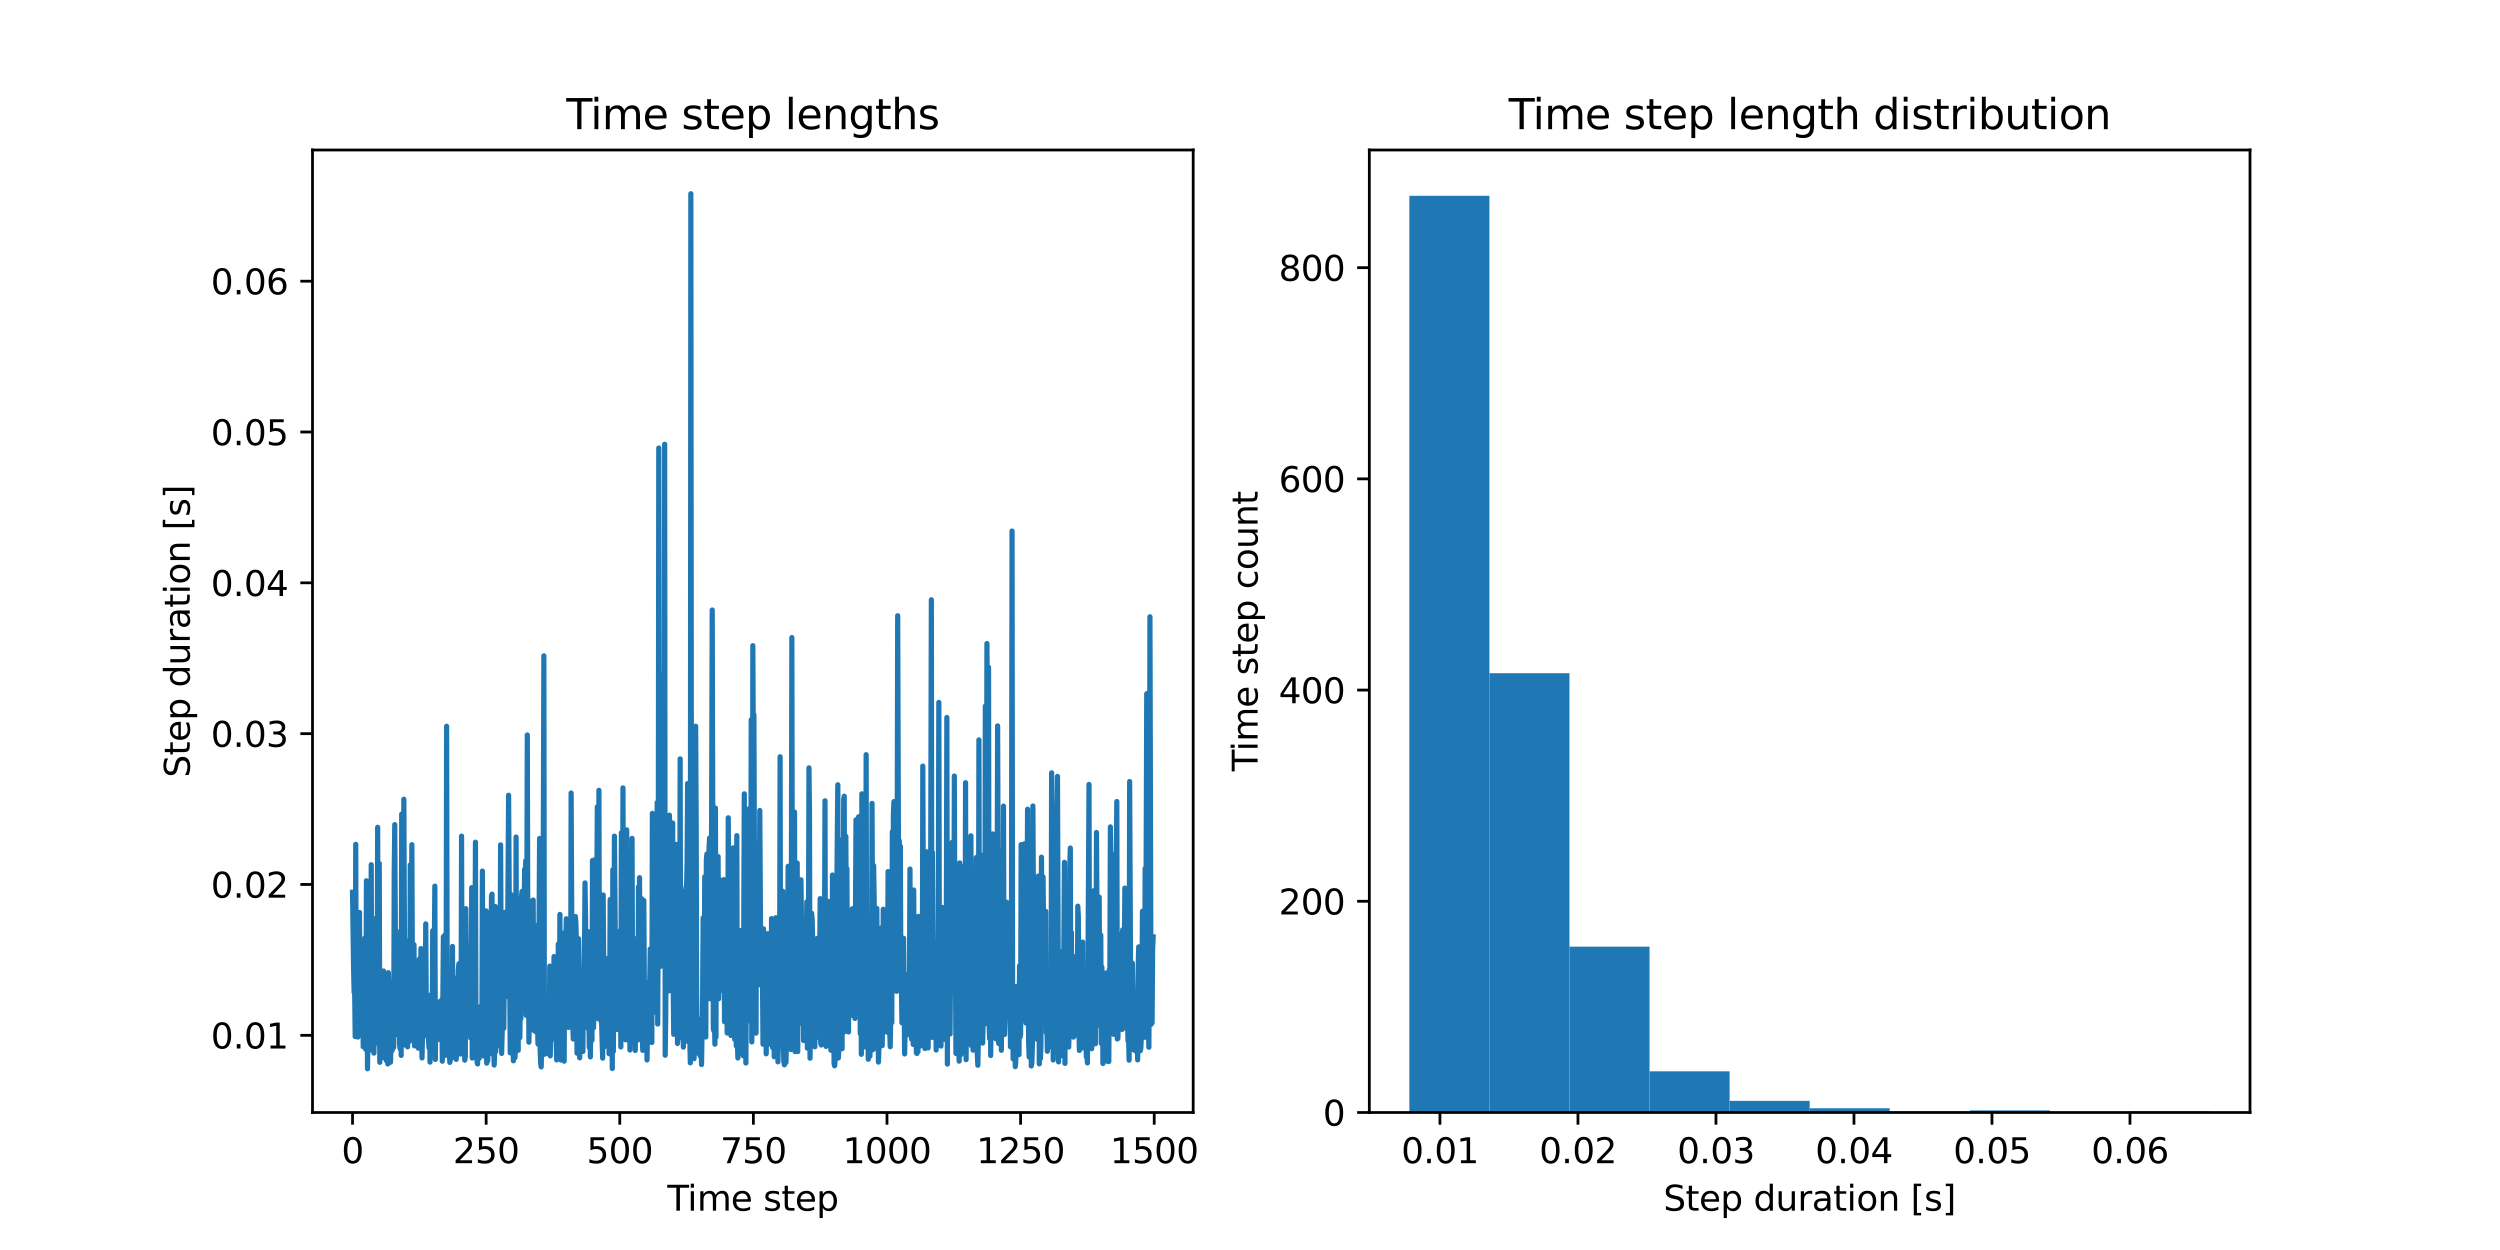<?xml version="1.0" encoding="utf-8" standalone="no"?>
<!DOCTYPE svg PUBLIC "-//W3C//DTD SVG 1.1//EN"
  "http://www.w3.org/Graphics/SVG/1.1/DTD/svg11.dtd">
<svg height="360pt" version="1.1" viewBox="0 0 720 360" width="720pt" xmlns="http://www.w3.org/2000/svg" xmlns:xlink="http://www.w3.org/1999/xlink">
 <defs>
  <style type="text/css">*{stroke-linecap:butt;stroke-linejoin:round;}</style>
 </defs>
 <g id="figure_1">
  <g id="patch_1">
   <path d="M 0 360 
L 720 360 
L 720 0 
L 0 0 
z
" style="fill:#ffffff;"/>
  </g>
  <g id="axes_1">
   <g id="patch_2">
    <path d="M 90 320.4 
L 343.636 320.4 
L 343.636 43.2 
L 90 43.2 
z
" style="fill:#ffffff;"/>
   </g>
   <g id="matplotlib.axis_1">
    <g id="xtick_1">
     <g id="line2d_1">
      <defs>
       <path d="M 0 0 
L 0 3.5 
" id="mb0af05c60e" style="stroke:#000000;stroke-width:0.8;"/>
      </defs>
      <g>
       <use style="stroke:#000000;stroke-width:0.8;" x="101.529" xlink:href="#mb0af05c60e" y="320.4"/>
      </g>
     </g>
     <g id="text_1">
      <!-- 0 -->
      <g transform="translate(98.348 334.998)scale(0.1 -0.1)">
       <defs>
        <path d="M 2034 4250 
Q 1547 4250 1301 3770 
Q 1056 3291 1056 2328 
Q 1056 1369 1301 889 
Q 1547 409 2034 409 
Q 2525 409 2770 889 
Q 3016 1369 3016 2328 
Q 3016 3291 2770 3770 
Q 2525 4250 2034 4250 
z
M 2034 4750 
Q 2819 4750 3233 4129 
Q 3647 3509 3647 2328 
Q 3647 1150 3233 529 
Q 2819 -91 2034 -91 
Q 1250 -91 836 529 
Q 422 1150 422 2328 
Q 422 3509 836 4129 
Q 1250 4750 2034 4750 
z
" id="DejaVuSans-30" transform="scale(0.016)"/>
       </defs>
       <use xlink:href="#DejaVuSans-30"/>
      </g>
     </g>
    </g>
    <g id="xtick_2">
     <g id="line2d_2">
      <g>
       <use style="stroke:#000000;stroke-width:0.8;" x="140.01" xlink:href="#mb0af05c60e" y="320.4"/>
      </g>
     </g>
     <g id="text_2">
      <!-- 250 -->
      <g transform="translate(130.466 334.998)scale(0.1 -0.1)">
       <defs>
        <path d="M 1228 531 
L 3431 531 
L 3431 0 
L 469 0 
L 469 531 
Q 828 903 1448 1529 
Q 2069 2156 2228 2338 
Q 2531 2678 2651 2914 
Q 2772 3150 2772 3378 
Q 2772 3750 2511 3984 
Q 2250 4219 1831 4219 
Q 1534 4219 1204 4116 
Q 875 4013 500 3803 
L 500 4441 
Q 881 4594 1212 4672 
Q 1544 4750 1819 4750 
Q 2544 4750 2975 4387 
Q 3406 4025 3406 3419 
Q 3406 3131 3298 2873 
Q 3191 2616 2906 2266 
Q 2828 2175 2409 1742 
Q 1991 1309 1228 531 
z
" id="DejaVuSans-32" transform="scale(0.016)"/>
        <path d="M 691 4666 
L 3169 4666 
L 3169 4134 
L 1269 4134 
L 1269 2991 
Q 1406 3038 1543 3061 
Q 1681 3084 1819 3084 
Q 2600 3084 3056 2656 
Q 3513 2228 3513 1497 
Q 3513 744 3044 326 
Q 2575 -91 1722 -91 
Q 1428 -91 1123 -41 
Q 819 9 494 109 
L 494 744 
Q 775 591 1075 516 
Q 1375 441 1709 441 
Q 2250 441 2565 725 
Q 2881 1009 2881 1497 
Q 2881 1984 2565 2268 
Q 2250 2553 1709 2553 
Q 1456 2553 1204 2497 
Q 953 2441 691 2322 
L 691 4666 
z
" id="DejaVuSans-35" transform="scale(0.016)"/>
       </defs>
       <use xlink:href="#DejaVuSans-32"/>
       <use x="63.623" xlink:href="#DejaVuSans-35"/>
       <use x="127.246" xlink:href="#DejaVuSans-30"/>
      </g>
     </g>
    </g>
    <g id="xtick_3">
     <g id="line2d_3">
      <g>
       <use style="stroke:#000000;stroke-width:0.8;" x="178.491" xlink:href="#mb0af05c60e" y="320.4"/>
      </g>
     </g>
     <g id="text_3">
      <!-- 500 -->
      <g transform="translate(168.947 334.998)scale(0.1 -0.1)">
       <use xlink:href="#DejaVuSans-35"/>
       <use x="63.623" xlink:href="#DejaVuSans-30"/>
       <use x="127.246" xlink:href="#DejaVuSans-30"/>
      </g>
     </g>
    </g>
    <g id="xtick_4">
     <g id="line2d_4">
      <g>
       <use style="stroke:#000000;stroke-width:0.8;" x="216.972" xlink:href="#mb0af05c60e" y="320.4"/>
      </g>
     </g>
     <g id="text_4">
      <!-- 750 -->
      <g transform="translate(207.428 334.998)scale(0.1 -0.1)">
       <defs>
        <path d="M 525 4666 
L 3525 4666 
L 3525 4397 
L 1831 0 
L 1172 0 
L 2766 4134 
L 525 4134 
L 525 4666 
z
" id="DejaVuSans-37" transform="scale(0.016)"/>
       </defs>
       <use xlink:href="#DejaVuSans-37"/>
       <use x="63.623" xlink:href="#DejaVuSans-35"/>
       <use x="127.246" xlink:href="#DejaVuSans-30"/>
      </g>
     </g>
    </g>
    <g id="xtick_5">
     <g id="line2d_5">
      <g>
       <use style="stroke:#000000;stroke-width:0.8;" x="255.453" xlink:href="#mb0af05c60e" y="320.4"/>
      </g>
     </g>
     <g id="text_5">
      <!-- 1000 -->
      <g transform="translate(242.728 334.998)scale(0.1 -0.1)">
       <defs>
        <path d="M 794 531 
L 1825 531 
L 1825 4091 
L 703 3866 
L 703 4441 
L 1819 4666 
L 2450 4666 
L 2450 531 
L 3481 531 
L 3481 0 
L 794 0 
L 794 531 
z
" id="DejaVuSans-31" transform="scale(0.016)"/>
       </defs>
       <use xlink:href="#DejaVuSans-31"/>
       <use x="63.623" xlink:href="#DejaVuSans-30"/>
       <use x="127.246" xlink:href="#DejaVuSans-30"/>
       <use x="190.869" xlink:href="#DejaVuSans-30"/>
      </g>
     </g>
    </g>
    <g id="xtick_6">
     <g id="line2d_6">
      <g>
       <use style="stroke:#000000;stroke-width:0.8;" x="293.934" xlink:href="#mb0af05c60e" y="320.4"/>
      </g>
     </g>
     <g id="text_6">
      <!-- 1250 -->
      <g transform="translate(281.209 334.998)scale(0.1 -0.1)">
       <use xlink:href="#DejaVuSans-31"/>
       <use x="63.623" xlink:href="#DejaVuSans-32"/>
       <use x="127.246" xlink:href="#DejaVuSans-35"/>
       <use x="190.869" xlink:href="#DejaVuSans-30"/>
      </g>
     </g>
    </g>
    <g id="xtick_7">
     <g id="line2d_7">
      <g>
       <use style="stroke:#000000;stroke-width:0.8;" x="332.415" xlink:href="#mb0af05c60e" y="320.4"/>
      </g>
     </g>
     <g id="text_7">
      <!-- 1500 -->
      <g transform="translate(319.69 334.998)scale(0.1 -0.1)">
       <use xlink:href="#DejaVuSans-31"/>
       <use x="63.623" xlink:href="#DejaVuSans-35"/>
       <use x="127.246" xlink:href="#DejaVuSans-30"/>
       <use x="190.869" xlink:href="#DejaVuSans-30"/>
      </g>
     </g>
    </g>
    <g id="text_8">
     <!-- Time step -->
     <g transform="translate(192.18 348.677)scale(0.1 -0.1)">
      <defs>
       <path d="M -19 4666 
L 3928 4666 
L 3928 4134 
L 2272 4134 
L 2272 0 
L 1638 0 
L 1638 4134 
L -19 4134 
L -19 4666 
z
" id="DejaVuSans-54" transform="scale(0.016)"/>
       <path d="M 603 3500 
L 1178 3500 
L 1178 0 
L 603 0 
L 603 3500 
z
M 603 4863 
L 1178 4863 
L 1178 4134 
L 603 4134 
L 603 4863 
z
" id="DejaVuSans-69" transform="scale(0.016)"/>
       <path d="M 3328 2828 
Q 3544 3216 3844 3400 
Q 4144 3584 4550 3584 
Q 5097 3584 5394 3201 
Q 5691 2819 5691 2113 
L 5691 0 
L 5113 0 
L 5113 2094 
Q 5113 2597 4934 2840 
Q 4756 3084 4391 3084 
Q 3944 3084 3684 2787 
Q 3425 2491 3425 1978 
L 3425 0 
L 2847 0 
L 2847 2094 
Q 2847 2600 2669 2842 
Q 2491 3084 2119 3084 
Q 1678 3084 1418 2786 
Q 1159 2488 1159 1978 
L 1159 0 
L 581 0 
L 581 3500 
L 1159 3500 
L 1159 2956 
Q 1356 3278 1631 3431 
Q 1906 3584 2284 3584 
Q 2666 3584 2933 3390 
Q 3200 3197 3328 2828 
z
" id="DejaVuSans-6d" transform="scale(0.016)"/>
       <path d="M 3597 1894 
L 3597 1613 
L 953 1613 
Q 991 1019 1311 708 
Q 1631 397 2203 397 
Q 2534 397 2845 478 
Q 3156 559 3463 722 
L 3463 178 
Q 3153 47 2828 -22 
Q 2503 -91 2169 -91 
Q 1331 -91 842 396 
Q 353 884 353 1716 
Q 353 2575 817 3079 
Q 1281 3584 2069 3584 
Q 2775 3584 3186 3129 
Q 3597 2675 3597 1894 
z
M 3022 2063 
Q 3016 2534 2758 2815 
Q 2500 3097 2075 3097 
Q 1594 3097 1305 2825 
Q 1016 2553 972 2059 
L 3022 2063 
z
" id="DejaVuSans-65" transform="scale(0.016)"/>
       <path id="DejaVuSans-20" transform="scale(0.016)"/>
       <path d="M 2834 3397 
L 2834 2853 
Q 2591 2978 2328 3040 
Q 2066 3103 1784 3103 
Q 1356 3103 1142 2972 
Q 928 2841 928 2578 
Q 928 2378 1081 2264 
Q 1234 2150 1697 2047 
L 1894 2003 
Q 2506 1872 2764 1633 
Q 3022 1394 3022 966 
Q 3022 478 2636 193 
Q 2250 -91 1575 -91 
Q 1294 -91 989 -36 
Q 684 19 347 128 
L 347 722 
Q 666 556 975 473 
Q 1284 391 1588 391 
Q 1994 391 2212 530 
Q 2431 669 2431 922 
Q 2431 1156 2273 1281 
Q 2116 1406 1581 1522 
L 1381 1569 
Q 847 1681 609 1914 
Q 372 2147 372 2553 
Q 372 3047 722 3315 
Q 1072 3584 1716 3584 
Q 2034 3584 2315 3537 
Q 2597 3491 2834 3397 
z
" id="DejaVuSans-73" transform="scale(0.016)"/>
       <path d="M 1172 4494 
L 1172 3500 
L 2356 3500 
L 2356 3053 
L 1172 3053 
L 1172 1153 
Q 1172 725 1289 603 
Q 1406 481 1766 481 
L 2356 481 
L 2356 0 
L 1766 0 
Q 1100 0 847 248 
Q 594 497 594 1153 
L 594 3053 
L 172 3053 
L 172 3500 
L 594 3500 
L 594 4494 
L 1172 4494 
z
" id="DejaVuSans-74" transform="scale(0.016)"/>
       <path d="M 1159 525 
L 1159 -1331 
L 581 -1331 
L 581 3500 
L 1159 3500 
L 1159 2969 
Q 1341 3281 1617 3432 
Q 1894 3584 2278 3584 
Q 2916 3584 3314 3078 
Q 3713 2572 3713 1747 
Q 3713 922 3314 415 
Q 2916 -91 2278 -91 
Q 1894 -91 1617 61 
Q 1341 213 1159 525 
z
M 3116 1747 
Q 3116 2381 2855 2742 
Q 2594 3103 2138 3103 
Q 1681 3103 1420 2742 
Q 1159 2381 1159 1747 
Q 1159 1113 1420 752 
Q 1681 391 2138 391 
Q 2594 391 2855 752 
Q 3116 1113 3116 1747 
z
" id="DejaVuSans-70" transform="scale(0.016)"/>
      </defs>
      <use xlink:href="#DejaVuSans-54"/>
      <use x="57.959" xlink:href="#DejaVuSans-69"/>
      <use x="85.742" xlink:href="#DejaVuSans-6d"/>
      <use x="183.154" xlink:href="#DejaVuSans-65"/>
      <use x="244.678" xlink:href="#DejaVuSans-20"/>
      <use x="276.465" xlink:href="#DejaVuSans-73"/>
      <use x="328.564" xlink:href="#DejaVuSans-74"/>
      <use x="367.773" xlink:href="#DejaVuSans-65"/>
      <use x="429.297" xlink:href="#DejaVuSans-70"/>
     </g>
    </g>
   </g>
   <g id="matplotlib.axis_2">
    <g id="ytick_1">
     <g id="line2d_8">
      <defs>
       <path d="M 0 0 
L -3.5 0 
" id="mafe00debee" style="stroke:#000000;stroke-width:0.8;"/>
      </defs>
      <g>
       <use style="stroke:#000000;stroke-width:0.8;" x="90" xlink:href="#mafe00debee" y="298.17"/>
      </g>
     </g>
     <g id="text_9">
      <!-- 0.01 -->
      <g transform="translate(60.734 301.969)scale(0.1 -0.1)">
       <defs>
        <path d="M 684 794 
L 1344 794 
L 1344 0 
L 684 0 
L 684 794 
z
" id="DejaVuSans-2e" transform="scale(0.016)"/>
       </defs>
       <use xlink:href="#DejaVuSans-30"/>
       <use x="63.623" xlink:href="#DejaVuSans-2e"/>
       <use x="95.41" xlink:href="#DejaVuSans-30"/>
       <use x="159.033" xlink:href="#DejaVuSans-31"/>
      </g>
     </g>
    </g>
    <g id="ytick_2">
     <g id="line2d_9">
      <g>
       <use style="stroke:#000000;stroke-width:0.8;" x="90" xlink:href="#mafe00debee" y="254.732"/>
      </g>
     </g>
     <g id="text_10">
      <!-- 0.02 -->
      <g transform="translate(60.734 258.531)scale(0.1 -0.1)">
       <use xlink:href="#DejaVuSans-30"/>
       <use x="63.623" xlink:href="#DejaVuSans-2e"/>
       <use x="95.41" xlink:href="#DejaVuSans-30"/>
       <use x="159.033" xlink:href="#DejaVuSans-32"/>
      </g>
     </g>
    </g>
    <g id="ytick_3">
     <g id="line2d_10">
      <g>
       <use style="stroke:#000000;stroke-width:0.8;" x="90" xlink:href="#mafe00debee" y="211.294"/>
      </g>
     </g>
     <g id="text_11">
      <!-- 0.03 -->
      <g transform="translate(60.734 215.093)scale(0.1 -0.1)">
       <defs>
        <path d="M 2597 2516 
Q 3050 2419 3304 2112 
Q 3559 1806 3559 1356 
Q 3559 666 3084 287 
Q 2609 -91 1734 -91 
Q 1441 -91 1130 -33 
Q 819 25 488 141 
L 488 750 
Q 750 597 1062 519 
Q 1375 441 1716 441 
Q 2309 441 2620 675 
Q 2931 909 2931 1356 
Q 2931 1769 2642 2001 
Q 2353 2234 1838 2234 
L 1294 2234 
L 1294 2753 
L 1863 2753 
Q 2328 2753 2575 2939 
Q 2822 3125 2822 3475 
Q 2822 3834 2567 4026 
Q 2313 4219 1838 4219 
Q 1578 4219 1281 4162 
Q 984 4106 628 3988 
L 628 4550 
Q 988 4650 1302 4700 
Q 1616 4750 1894 4750 
Q 2613 4750 3031 4423 
Q 3450 4097 3450 3541 
Q 3450 3153 3228 2886 
Q 3006 2619 2597 2516 
z
" id="DejaVuSans-33" transform="scale(0.016)"/>
       </defs>
       <use xlink:href="#DejaVuSans-30"/>
       <use x="63.623" xlink:href="#DejaVuSans-2e"/>
       <use x="95.41" xlink:href="#DejaVuSans-30"/>
       <use x="159.033" xlink:href="#DejaVuSans-33"/>
      </g>
     </g>
    </g>
    <g id="ytick_4">
     <g id="line2d_11">
      <g>
       <use style="stroke:#000000;stroke-width:0.8;" x="90" xlink:href="#mafe00debee" y="167.856"/>
      </g>
     </g>
     <g id="text_12">
      <!-- 0.04 -->
      <g transform="translate(60.734 171.655)scale(0.1 -0.1)">
       <defs>
        <path d="M 2419 4116 
L 825 1625 
L 2419 1625 
L 2419 4116 
z
M 2253 4666 
L 3047 4666 
L 3047 1625 
L 3713 1625 
L 3713 1100 
L 3047 1100 
L 3047 0 
L 2419 0 
L 2419 1100 
L 313 1100 
L 313 1709 
L 2253 4666 
z
" id="DejaVuSans-34" transform="scale(0.016)"/>
       </defs>
       <use xlink:href="#DejaVuSans-30"/>
       <use x="63.623" xlink:href="#DejaVuSans-2e"/>
       <use x="95.41" xlink:href="#DejaVuSans-30"/>
       <use x="159.033" xlink:href="#DejaVuSans-34"/>
      </g>
     </g>
    </g>
    <g id="ytick_5">
     <g id="line2d_12">
      <g>
       <use style="stroke:#000000;stroke-width:0.8;" x="90" xlink:href="#mafe00debee" y="124.418"/>
      </g>
     </g>
     <g id="text_13">
      <!-- 0.05 -->
      <g transform="translate(60.734 128.217)scale(0.1 -0.1)">
       <use xlink:href="#DejaVuSans-30"/>
       <use x="63.623" xlink:href="#DejaVuSans-2e"/>
       <use x="95.41" xlink:href="#DejaVuSans-30"/>
       <use x="159.033" xlink:href="#DejaVuSans-35"/>
      </g>
     </g>
    </g>
    <g id="ytick_6">
     <g id="line2d_13">
      <g>
       <use style="stroke:#000000;stroke-width:0.8;" x="90" xlink:href="#mafe00debee" y="80.98"/>
      </g>
     </g>
     <g id="text_14">
      <!-- 0.06 -->
      <g transform="translate(60.734 84.779)scale(0.1 -0.1)">
       <defs>
        <path d="M 2113 2584 
Q 1688 2584 1439 2293 
Q 1191 2003 1191 1497 
Q 1191 994 1439 701 
Q 1688 409 2113 409 
Q 2538 409 2786 701 
Q 3034 994 3034 1497 
Q 3034 2003 2786 2293 
Q 2538 2584 2113 2584 
z
M 3366 4563 
L 3366 3988 
Q 3128 4100 2886 4159 
Q 2644 4219 2406 4219 
Q 1781 4219 1451 3797 
Q 1122 3375 1075 2522 
Q 1259 2794 1537 2939 
Q 1816 3084 2150 3084 
Q 2853 3084 3261 2657 
Q 3669 2231 3669 1497 
Q 3669 778 3244 343 
Q 2819 -91 2113 -91 
Q 1303 -91 875 529 
Q 447 1150 447 2328 
Q 447 3434 972 4092 
Q 1497 4750 2381 4750 
Q 2619 4750 2861 4703 
Q 3103 4656 3366 4563 
z
" id="DejaVuSans-36" transform="scale(0.016)"/>
       </defs>
       <use xlink:href="#DejaVuSans-30"/>
       <use x="63.623" xlink:href="#DejaVuSans-2e"/>
       <use x="95.41" xlink:href="#DejaVuSans-30"/>
       <use x="159.033" xlink:href="#DejaVuSans-36"/>
      </g>
     </g>
    </g>
    <g id="text_15">
     <!-- Step duration [s] -->
     <g transform="translate(54.655 223.909)rotate(-90)scale(0.1 -0.1)">
      <defs>
       <path d="M 3425 4513 
L 3425 3897 
Q 3066 4069 2747 4153 
Q 2428 4238 2131 4238 
Q 1616 4238 1336 4038 
Q 1056 3838 1056 3469 
Q 1056 3159 1242 3001 
Q 1428 2844 1947 2747 
L 2328 2669 
Q 3034 2534 3370 2195 
Q 3706 1856 3706 1288 
Q 3706 609 3251 259 
Q 2797 -91 1919 -91 
Q 1588 -91 1214 -16 
Q 841 59 441 206 
L 441 856 
Q 825 641 1194 531 
Q 1563 422 1919 422 
Q 2459 422 2753 634 
Q 3047 847 3047 1241 
Q 3047 1584 2836 1778 
Q 2625 1972 2144 2069 
L 1759 2144 
Q 1053 2284 737 2584 
Q 422 2884 422 3419 
Q 422 4038 858 4394 
Q 1294 4750 2059 4750 
Q 2388 4750 2728 4690 
Q 3069 4631 3425 4513 
z
" id="DejaVuSans-53" transform="scale(0.016)"/>
       <path d="M 2906 2969 
L 2906 4863 
L 3481 4863 
L 3481 0 
L 2906 0 
L 2906 525 
Q 2725 213 2448 61 
Q 2172 -91 1784 -91 
Q 1150 -91 751 415 
Q 353 922 353 1747 
Q 353 2572 751 3078 
Q 1150 3584 1784 3584 
Q 2172 3584 2448 3432 
Q 2725 3281 2906 2969 
z
M 947 1747 
Q 947 1113 1208 752 
Q 1469 391 1925 391 
Q 2381 391 2643 752 
Q 2906 1113 2906 1747 
Q 2906 2381 2643 2742 
Q 2381 3103 1925 3103 
Q 1469 3103 1208 2742 
Q 947 2381 947 1747 
z
" id="DejaVuSans-64" transform="scale(0.016)"/>
       <path d="M 544 1381 
L 544 3500 
L 1119 3500 
L 1119 1403 
Q 1119 906 1312 657 
Q 1506 409 1894 409 
Q 2359 409 2629 706 
Q 2900 1003 2900 1516 
L 2900 3500 
L 3475 3500 
L 3475 0 
L 2900 0 
L 2900 538 
Q 2691 219 2414 64 
Q 2138 -91 1772 -91 
Q 1169 -91 856 284 
Q 544 659 544 1381 
z
M 1991 3584 
L 1991 3584 
z
" id="DejaVuSans-75" transform="scale(0.016)"/>
       <path d="M 2631 2963 
Q 2534 3019 2420 3045 
Q 2306 3072 2169 3072 
Q 1681 3072 1420 2755 
Q 1159 2438 1159 1844 
L 1159 0 
L 581 0 
L 581 3500 
L 1159 3500 
L 1159 2956 
Q 1341 3275 1631 3429 
Q 1922 3584 2338 3584 
Q 2397 3584 2469 3576 
Q 2541 3569 2628 3553 
L 2631 2963 
z
" id="DejaVuSans-72" transform="scale(0.016)"/>
       <path d="M 2194 1759 
Q 1497 1759 1228 1600 
Q 959 1441 959 1056 
Q 959 750 1161 570 
Q 1363 391 1709 391 
Q 2188 391 2477 730 
Q 2766 1069 2766 1631 
L 2766 1759 
L 2194 1759 
z
M 3341 1997 
L 3341 0 
L 2766 0 
L 2766 531 
Q 2569 213 2275 61 
Q 1981 -91 1556 -91 
Q 1019 -91 701 211 
Q 384 513 384 1019 
Q 384 1609 779 1909 
Q 1175 2209 1959 2209 
L 2766 2209 
L 2766 2266 
Q 2766 2663 2505 2880 
Q 2244 3097 1772 3097 
Q 1472 3097 1187 3025 
Q 903 2953 641 2809 
L 641 3341 
Q 956 3463 1253 3523 
Q 1550 3584 1831 3584 
Q 2591 3584 2966 3190 
Q 3341 2797 3341 1997 
z
" id="DejaVuSans-61" transform="scale(0.016)"/>
       <path d="M 1959 3097 
Q 1497 3097 1228 2736 
Q 959 2375 959 1747 
Q 959 1119 1226 758 
Q 1494 397 1959 397 
Q 2419 397 2687 759 
Q 2956 1122 2956 1747 
Q 2956 2369 2687 2733 
Q 2419 3097 1959 3097 
z
M 1959 3584 
Q 2709 3584 3137 3096 
Q 3566 2609 3566 1747 
Q 3566 888 3137 398 
Q 2709 -91 1959 -91 
Q 1206 -91 779 398 
Q 353 888 353 1747 
Q 353 2609 779 3096 
Q 1206 3584 1959 3584 
z
" id="DejaVuSans-6f" transform="scale(0.016)"/>
       <path d="M 3513 2113 
L 3513 0 
L 2938 0 
L 2938 2094 
Q 2938 2591 2744 2837 
Q 2550 3084 2163 3084 
Q 1697 3084 1428 2787 
Q 1159 2491 1159 1978 
L 1159 0 
L 581 0 
L 581 3500 
L 1159 3500 
L 1159 2956 
Q 1366 3272 1645 3428 
Q 1925 3584 2291 3584 
Q 2894 3584 3203 3211 
Q 3513 2838 3513 2113 
z
" id="DejaVuSans-6e" transform="scale(0.016)"/>
       <path d="M 550 4863 
L 1875 4863 
L 1875 4416 
L 1125 4416 
L 1125 -397 
L 1875 -397 
L 1875 -844 
L 550 -844 
L 550 4863 
z
" id="DejaVuSans-5b" transform="scale(0.016)"/>
       <path d="M 1947 4863 
L 1947 -844 
L 622 -844 
L 622 -397 
L 1369 -397 
L 1369 4416 
L 622 4416 
L 622 4863 
L 1947 4863 
z
" id="DejaVuSans-5d" transform="scale(0.016)"/>
      </defs>
      <use xlink:href="#DejaVuSans-53"/>
      <use x="63.477" xlink:href="#DejaVuSans-74"/>
      <use x="102.686" xlink:href="#DejaVuSans-65"/>
      <use x="164.209" xlink:href="#DejaVuSans-70"/>
      <use x="227.686" xlink:href="#DejaVuSans-20"/>
      <use x="259.473" xlink:href="#DejaVuSans-64"/>
      <use x="322.949" xlink:href="#DejaVuSans-75"/>
      <use x="386.328" xlink:href="#DejaVuSans-72"/>
      <use x="427.441" xlink:href="#DejaVuSans-61"/>
      <use x="488.721" xlink:href="#DejaVuSans-74"/>
      <use x="527.93" xlink:href="#DejaVuSans-69"/>
      <use x="555.713" xlink:href="#DejaVuSans-6f"/>
      <use x="616.895" xlink:href="#DejaVuSans-6e"/>
      <use x="680.273" xlink:href="#DejaVuSans-20"/>
      <use x="712.061" xlink:href="#DejaVuSans-5b"/>
      <use x="751.074" xlink:href="#DejaVuSans-73"/>
      <use x="803.174" xlink:href="#DejaVuSans-5d"/>
     </g>
    </g>
   </g>
   <g id="line2d_14">
    <path clip-path="url(#p564a430c13)" d="M 101.529 256.978 
L 101.837 279.231 
L 101.991 285.839 
L 102.145 285.748 
L 102.299 298.537 
L 102.452 243.167 
L 102.606 296.535 
L 102.76 294.805 
L 102.914 277.85 
L 103.068 298.672 
L 103.222 296.793 
L 103.376 296.903 
L 103.53 262.787 
L 103.684 297.774 
L 103.838 296.231 
L 104.146 282.483 
L 104.3 297.348 
L 104.453 277.606 
L 104.607 301.474 
L 104.761 280.877 
L 104.915 296.249 
L 105.069 270.145 
L 105.223 296.236 
L 105.377 302.267 
L 105.531 253.658 
L 105.839 307.8 
L 106.301 271.606 
L 106.455 286.321 
L 106.608 276.843 
L 106.762 302.372 
L 106.916 249.038 
L 107.07 301.375 
L 107.224 270.542 
L 107.378 294.73 
L 107.532 295.989 
L 107.686 303.295 
L 108.302 264.443 
L 108.456 291.289 
L 108.609 296.309 
L 108.763 238.256 
L 108.917 298.791 
L 109.071 300.592 
L 109.225 248.678 
L 109.379 305.947 
L 109.533 282.041 
L 109.687 292.107 
L 109.841 285.187 
L 110.149 304.597 
L 110.303 302.592 
L 110.457 279.647 
L 110.61 281.172 
L 110.764 293.799 
L 110.918 281.81 
L 111.072 300.835 
L 111.226 305.424 
L 111.38 293.241 
L 111.688 306.419 
L 111.842 280.133 
L 111.996 284.336 
L 112.15 294.03 
L 112.304 292.849 
L 112.458 305.918 
L 112.611 300.147 
L 112.765 284.106 
L 112.919 302.571 
L 113.227 290.261 
L 113.381 301.657 
L 113.535 251.34 
L 113.689 237.493 
L 113.997 292.605 
L 114.151 296.936 
L 114.305 297.912 
L 114.459 294.988 
L 114.612 288.502 
L 114.766 294.8 
L 114.92 282.498 
L 115.074 300.715 
L 115.228 302.059 
L 115.382 268.054 
L 115.536 303.955 
L 115.69 234.451 
L 115.998 297.475 
L 116.152 289.511 
L 116.306 230.185 
L 116.614 300.951 
L 116.767 270.816 
L 116.921 274.972 
L 117.075 292.146 
L 117.229 280.523 
L 117.383 301.495 
L 117.691 278.641 
L 117.845 283.185 
L 117.999 299.859 
L 118.153 249.098 
L 118.307 282.244 
L 118.615 243.269 
L 118.768 280.11 
L 118.922 284.554 
L 119.076 294.098 
L 119.23 272.066 
L 119.384 301.206 
L 119.692 291.523 
L 119.846 276.945 
L 120 291.614 
L 120.154 290.906 
L 120.462 301.873 
L 120.616 300.646 
L 120.769 276.217 
L 120.923 296.407 
L 121.077 293.283 
L 121.231 273.188 
L 121.539 304.684 
L 121.847 290.587 
L 122.155 298.179 
L 122.463 287.313 
L 122.617 266.068 
L 122.77 291.476 
L 122.924 294.997 
L 123.078 287.185 
L 123.232 298.734 
L 123.386 298.878 
L 123.54 301.781 
L 123.694 286.652 
L 123.848 305.886 
L 124.002 295.657 
L 124.156 301.995 
L 124.464 301.135 
L 124.618 268.047 
L 124.925 292.106 
L 125.233 255.203 
L 125.387 305.115 
L 125.541 289.029 
L 125.695 294.799 
L 125.849 290.015 
L 126.003 291.175 
L 126.157 295.324 
L 126.311 288.565 
L 126.465 294.366 
L 126.619 295.843 
L 126.773 299.462 
L 126.926 298.884 
L 127.234 287.874 
L 127.388 305.624 
L 127.696 269.747 
L 127.85 303.991 
L 128.004 303.237 
L 128.158 269.243 
L 128.312 303.944 
L 128.466 303.182 
L 128.62 209.166 
L 128.774 281.535 
L 128.927 299.989 
L 129.081 297.994 
L 129.235 291.114 
L 129.389 302.911 
L 129.543 305.966 
L 129.697 304.921 
L 129.851 304.996 
L 130.005 301.121 
L 130.159 300.592 
L 130.313 272.572 
L 130.467 303.282 
L 130.621 296.394 
L 130.775 281.641 
L 131.082 304.649 
L 131.236 303.416 
L 131.39 305.107 
L 131.544 302.644 
L 132.006 279.205 
L 132.16 277.553 
L 132.468 303.286 
L 132.622 303.563 
L 132.776 297.493 
L 132.929 240.792 
L 133.083 297.788 
L 133.237 297.995 
L 133.391 301.251 
L 133.545 293.056 
L 133.853 305.328 
L 134.007 304.212 
L 134.161 261.693 
L 134.315 278.841 
L 134.469 276.805 
L 134.623 287.49 
L 134.777 272.383 
L 135.084 294.041 
L 135.238 292.708 
L 135.392 289.891 
L 135.546 298.953 
L 135.7 292.339 
L 135.854 255.64 
L 136.008 304.715 
L 136.316 302.438 
L 136.47 285.551 
L 136.624 292.851 
L 136.778 278.068 
L 136.932 242.547 
L 137.085 302.041 
L 137.239 300.387 
L 137.393 305.777 
L 137.547 306.418 
L 137.701 300.592 
L 138.009 304.782 
L 138.163 297.98 
L 138.317 303.387 
L 138.471 289.77 
L 138.625 297.111 
L 138.779 298.68 
L 138.933 250.871 
L 139.086 294.772 
L 139.24 283.496 
L 139.394 304.164 
L 139.548 294.879 
L 139.702 302.624 
L 139.856 291.519 
L 140.01 262.344 
L 140.164 306.184 
L 140.318 302.835 
L 140.472 305.519 
L 140.626 299.341 
L 140.78 301.076 
L 140.934 295.94 
L 141.087 265.563 
L 141.241 303.399 
L 141.549 258.027 
L 141.703 257.506 
L 141.857 294.353 
L 142.011 301.516 
L 142.165 300.223 
L 142.319 306.737 
L 142.473 303.186 
L 142.627 261.075 
L 142.781 302.81 
L 142.935 295.058 
L 143.088 301.397 
L 143.242 299.886 
L 143.396 294.559 
L 143.55 268.966 
L 143.858 289.635 
L 144.012 288.954 
L 144.166 243.325 
L 144.474 303.391 
L 144.936 285.189 
L 145.089 296.162 
L 145.397 262.755 
L 145.705 286.133 
L 145.859 286.99 
L 146.167 274.784 
L 146.475 229.029 
L 146.937 303.217 
L 147.091 257.549 
L 147.398 296.773 
L 147.552 291.814 
L 147.86 305.516 
L 148.014 295.342 
L 148.168 296.267 
L 148.322 304.607 
L 148.476 300.732 
L 148.63 241.066 
L 148.784 300.586 
L 149.092 284.315 
L 149.245 302.5 
L 149.399 270.379 
L 149.553 279.042 
L 149.707 298.872 
L 149.861 288.258 
L 150.015 293.34 
L 150.169 258.56 
L 150.323 256.762 
L 150.477 290.91 
L 150.631 286.433 
L 151.093 250.321 
L 151.246 271.37 
L 151.4 247.9 
L 151.554 292.421 
L 151.708 269.293 
L 151.862 211.678 
L 152.016 272.572 
L 152.17 259.229 
L 152.324 300.152 
L 152.478 291.916 
L 152.632 294.393 
L 152.786 282.994 
L 152.94 285.83 
L 153.094 292.379 
L 153.247 288.636 
L 153.555 259.211 
L 153.709 295.951 
L 153.863 296.872 
L 154.017 288.613 
L 154.171 297.053 
L 154.325 296.04 
L 154.479 287.905 
L 154.633 266.522 
L 154.787 294.679 
L 154.941 300.678 
L 155.095 292.452 
L 155.402 241.471 
L 155.556 302.106 
L 155.71 306.324 
L 155.864 307.271 
L 156.018 300.416 
L 156.172 300.534 
L 156.326 291.649 
L 156.634 188.886 
L 156.788 303.632 
L 156.942 303.534 
L 157.096 301.854 
L 157.25 292.634 
L 157.403 300.83 
L 157.557 290.059 
L 157.711 289.043 
L 157.865 289.08 
L 158.019 303.507 
L 158.173 302.687 
L 158.327 278.252 
L 158.481 304.092 
L 158.635 284.457 
L 158.789 282.902 
L 158.943 294.03 
L 159.251 285.032 
L 159.404 286.562 
L 159.558 275.491 
L 159.712 288.932 
L 159.866 292.392 
L 160.02 299.61 
L 160.174 300.09 
L 160.328 305.26 
L 160.482 303.902 
L 160.636 296.017 
L 160.79 271.88 
L 160.944 298.689 
L 161.098 292.864 
L 161.252 263.349 
L 161.405 303.764 
L 161.559 305.291 
L 161.713 304.9 
L 162.021 300.522 
L 162.175 269.184 
L 162.483 305.615 
L 162.637 268.612 
L 162.791 278.685 
L 163.099 264.607 
L 163.406 293.84 
L 163.56 289.345 
L 163.714 295.908 
L 163.868 293.414 
L 164.022 282.832 
L 164.176 294.549 
L 164.33 295.391 
L 164.484 228.393 
L 164.792 290.599 
L 165.1 299.234 
L 165.254 294.284 
L 165.407 277.405 
L 165.561 288.992 
L 165.715 263.961 
L 165.869 266.027 
L 166.023 274.088 
L 166.177 303.315 
L 166.485 299.41 
L 166.639 270.355 
L 166.793 279.138 
L 166.947 304.656 
L 167.101 297.196 
L 167.255 302.807 
L 167.562 291.775 
L 167.716 282.802 
L 167.87 302.82 
L 168.024 279.419 
L 168.178 294.722 
L 168.486 254.276 
L 168.64 264.798 
L 168.794 288.749 
L 168.948 269.262 
L 169.102 292.617 
L 169.256 268.265 
L 169.41 296.3 
L 169.563 291.827 
L 169.717 301.7 
L 169.871 284.117 
L 170.025 304.385 
L 170.333 281.197 
L 170.487 299.598 
L 170.641 247.833 
L 170.795 265.061 
L 170.949 296.006 
L 171.103 286.777 
L 171.257 247.619 
L 171.411 282.388 
L 171.564 283.548 
L 171.718 287.273 
L 172.026 232.381 
L 172.18 286.691 
L 172.334 293.414 
L 172.488 227.611 
L 172.642 286.614 
L 172.796 271.378 
L 173.104 294.098 
L 173.258 294.508 
L 173.565 304.747 
L 173.719 257.747 
L 174.027 301.488 
L 174.181 277.717 
L 174.335 286.695 
L 174.489 287.023 
L 174.643 279.715 
L 174.797 299.713 
L 174.951 276.029 
L 175.105 300.565 
L 175.259 280.321 
L 175.413 303.47 
L 175.566 291.955 
L 175.72 259.072 
L 175.874 294.646 
L 176.028 300.546 
L 176.182 277.223 
L 176.336 307.727 
L 176.49 250.49 
L 176.644 302.805 
L 176.798 281.392 
L 176.952 240.802 
L 177.26 275.997 
L 177.721 296.497 
L 177.875 287.084 
L 178.029 269.396 
L 178.183 292.813 
L 178.645 267.972 
L 178.799 301.516 
L 178.953 239.844 
L 179.107 280.216 
L 179.261 281.138 
L 179.415 226.919 
L 179.569 286.376 
L 179.722 295.937 
L 179.876 243.295 
L 180.03 291.577 
L 180.184 299.479 
L 180.338 295.978 
L 180.492 238.999 
L 180.646 281.601 
L 180.8 264.293 
L 180.954 271.631 
L 181.108 295.302 
L 181.262 273.151 
L 181.416 302.409 
L 181.57 266.503 
L 181.723 292.895 
L 182.031 241.448 
L 182.185 287.218 
L 182.339 276.855 
L 182.493 297.991 
L 182.647 281.789 
L 182.955 302.534 
L 183.109 275.909 
L 183.263 294.117 
L 183.417 285.565 
L 183.571 270.065 
L 183.724 299.488 
L 183.878 255.374 
L 184.032 295.283 
L 184.186 252.761 
L 184.34 297.868 
L 184.648 288.248 
L 184.802 258.83 
L 184.956 296.699 
L 185.11 302.514 
L 185.418 259.341 
L 185.572 283.647 
L 185.725 285.608 
L 186.033 298.743 
L 186.187 292.419 
L 186.341 305.271 
L 186.495 295.474 
L 186.649 295.461 
L 186.957 282.603 
L 187.111 284.089 
L 187.265 273.31 
L 187.573 295.558 
L 187.726 300.252 
L 187.88 234.238 
L 188.034 291.74 
L 188.188 267.685 
L 188.342 273.042 
L 188.496 271.79 
L 188.65 285.359 
L 188.804 274.217 
L 188.958 283.031 
L 189.112 279.888 
L 189.266 231.114 
L 189.42 294.926 
L 189.574 262.831 
L 189.728 129.029 
L 189.881 270.393 
L 190.035 257.178 
L 190.189 194.393 
L 190.343 278.281 
L 190.497 276.398 
L 190.651 256.933 
L 190.805 256.268 
L 191.113 245.002 
L 191.267 260.086 
L 191.421 127.957 
L 191.575 303.916 
L 191.729 292.858 
L 192.036 242.871 
L 192.344 274.986 
L 192.652 285.369 
L 192.806 234.763 
L 192.96 259.653 
L 193.422 237.514 
L 193.576 245.055 
L 193.73 237.02 
L 193.883 284.658 
L 194.037 297.884 
L 194.191 269.812 
L 194.345 287.105 
L 194.499 261.696 
L 194.653 292.061 
L 194.807 243.195 
L 194.961 261.483 
L 195.115 300.533 
L 195.269 298.29 
L 195.423 293.976 
L 195.577 295.07 
L 195.731 288.357 
L 195.884 218.551 
L 196.038 298.74 
L 196.346 256.583 
L 196.5 265.775 
L 196.808 301.568 
L 196.962 287.966 
L 197.116 259.282 
L 197.424 299.375 
L 197.578 255.394 
L 197.732 255.581 
L 197.886 248.27 
L 198.039 225.656 
L 198.193 300.029 
L 198.347 277.754 
L 198.501 297.891 
L 198.655 298.586 
L 198.809 306.099 
L 198.963 55.8 
L 199.117 239.103 
L 199.271 285.574 
L 199.425 286.277 
L 199.579 256.31 
L 199.887 304.897 
L 200.04 301.083 
L 200.194 277.623 
L 200.348 209.159 
L 200.502 237.655 
L 200.656 295.039 
L 200.81 293.744 
L 200.964 293.421 
L 201.272 303.475 
L 201.426 295.63 
L 201.58 303.886 
L 201.734 304.244 
L 201.888 299.811 
L 202.041 306.584 
L 202.349 286.918 
L 202.503 264.361 
L 202.657 264.886 
L 202.811 283.731 
L 202.965 252.485 
L 203.273 298.657 
L 203.427 247.809 
L 203.581 245.96 
L 203.735 287.058 
L 203.889 279.78 
L 204.042 281.839 
L 204.196 244.443 
L 204.35 241.364 
L 204.504 287.639 
L 204.658 284.958 
L 204.812 279.336 
L 205.12 175.686 
L 205.428 296.173 
L 205.582 296.87 
L 205.736 291.428 
L 205.89 300.726 
L 206.043 232.711 
L 206.197 298.726 
L 206.351 248.174 
L 206.505 273.52 
L 206.813 246.696 
L 206.967 287.664 
L 207.275 253.326 
L 207.429 258.433 
L 207.583 255.339 
L 207.737 280.163 
L 207.891 261.363 
L 208.044 280.325 
L 208.198 285.335 
L 208.506 253.331 
L 208.66 294.244 
L 208.814 278.387 
L 208.968 292.548 
L 209.122 268.644 
L 209.43 297.515 
L 209.584 287.067 
L 209.738 235.525 
L 209.892 271.872 
L 210.046 251.572 
L 210.199 291.383 
L 210.353 269.025 
L 210.507 298.23 
L 210.661 280.025 
L 210.815 287.724 
L 210.969 281.291 
L 211.123 244.186 
L 211.277 244.915 
L 211.431 287.663 
L 211.585 299.347 
L 211.893 271.18 
L 212.047 301.21 
L 212.2 240.663 
L 212.354 299.52 
L 212.508 304.691 
L 212.816 285.239 
L 212.97 288.5 
L 213.124 267.997 
L 213.278 280.782 
L 213.432 273.299 
L 213.586 296.009 
L 213.74 287.852 
L 213.894 301.765 
L 214.048 304.05 
L 214.355 228.633 
L 214.509 291.227 
L 214.663 284.573 
L 214.817 306.151 
L 214.971 278.06 
L 215.125 283.62 
L 215.279 294.089 
L 215.433 264.21 
L 215.587 260.257 
L 215.741 232.915 
L 215.895 288.638 
L 216.202 270.883 
L 216.356 207.259 
L 216.51 300.081 
L 216.664 290.405 
L 216.818 185.95 
L 216.972 218.772 
L 217.126 205.813 
L 217.434 296.835 
L 217.588 269.405 
L 217.742 297.541 
L 217.896 244.004 
L 218.05 274.284 
L 218.203 272.613 
L 218.357 269.429 
L 218.511 242.793 
L 218.665 279.084 
L 218.819 233.416 
L 219.127 283.75 
L 219.281 283.826 
L 219.435 280.176 
L 219.589 280.928 
L 219.743 300.742 
L 219.897 267.506 
L 220.205 298.96 
L 220.358 274.43 
L 220.666 303.492 
L 220.82 290.851 
L 220.974 299.674 
L 221.128 268.883 
L 221.282 273.122 
L 221.436 282.038 
L 221.59 300.722 
L 221.744 291.467 
L 221.898 271.512 
L 222.052 285.75 
L 222.206 264.562 
L 222.359 265.381 
L 222.513 301.735 
L 222.821 276.808 
L 222.975 304.337 
L 223.129 291.47 
L 223.283 296.892 
L 223.437 264.296 
L 223.591 294.332 
L 223.899 286.719 
L 224.053 305.816 
L 224.36 281.946 
L 224.514 288.454 
L 224.668 217.947 
L 224.822 299.018 
L 224.976 262.08 
L 225.284 290.064 
L 225.438 256.667 
L 225.592 300.741 
L 225.746 305.791 
L 225.9 306.673 
L 226.054 296.835 
L 226.361 306.004 
L 226.669 292.544 
L 226.823 299.976 
L 226.977 249.49 
L 227.131 260.116 
L 227.285 297.551 
L 227.439 254.304 
L 227.593 264.414 
L 227.747 302.257 
L 227.901 264.736 
L 228.055 183.625 
L 228.209 279.079 
L 228.516 244.404 
L 228.67 285.311 
L 228.824 233.86 
L 228.978 302.866 
L 229.132 270.739 
L 229.286 275.997 
L 229.44 301.186 
L 229.594 248.571 
L 229.748 302.858 
L 229.902 270.886 
L 230.21 286.706 
L 230.364 269.707 
L 230.517 294.663 
L 230.671 253.381 
L 231.133 290.022 
L 231.287 274.623 
L 231.441 299.685 
L 231.595 277.217 
L 232.057 288.428 
L 232.365 259.708 
L 232.518 301.869 
L 232.672 260.836 
L 232.826 276.716 
L 232.98 221.142 
L 233.134 234.092 
L 233.288 304.763 
L 233.596 285.147 
L 233.75 263.03 
L 233.904 264.893 
L 234.058 271.406 
L 234.366 294.083 
L 234.519 290.05 
L 234.673 301.47 
L 234.827 275.971 
L 234.981 298.96 
L 235.289 270.285 
L 235.597 296.26 
L 235.751 284.386 
L 235.905 292.665 
L 236.213 258.809 
L 236.367 300.422 
L 236.52 300.957 
L 236.674 299.641 
L 236.982 284.198 
L 237.136 287.601 
L 237.29 287.764 
L 237.444 277.305 
L 237.598 230.627 
L 237.752 300.037 
L 237.906 301.372 
L 238.06 286.693 
L 238.214 297.109 
L 238.368 291.451 
L 238.522 259.58 
L 238.675 297.714 
L 238.829 275.19 
L 238.983 277.932 
L 239.137 263.482 
L 239.291 302.481 
L 239.445 284.341 
L 239.599 301.44 
L 239.753 252 
L 239.907 294.643 
L 240.061 281.36 
L 240.215 306.297 
L 240.369 306.94 
L 240.676 303.921 
L 241.138 240.89 
L 241.292 226.023 
L 241.446 304.709 
L 241.6 301.631 
L 241.754 241.86 
L 241.908 248.569 
L 242.216 292.147 
L 242.37 262.921 
L 242.524 302.032 
L 242.677 250.318 
L 242.831 275.008 
L 242.985 230.184 
L 243.139 229.302 
L 243.293 297.114 
L 243.447 279.577 
L 243.601 240.857 
L 243.755 271.943 
L 243.909 250.156 
L 244.063 296.355 
L 244.217 291.363 
L 244.371 297.214 
L 244.525 268.383 
L 244.832 287.066 
L 244.986 263.946 
L 245.294 292.416 
L 245.448 261.728 
L 245.602 290.743 
L 245.91 276.597 
L 246.218 293.318 
L 246.526 236.096 
L 246.679 264.92 
L 246.833 251.137 
L 246.987 257.356 
L 247.141 282.393 
L 247.295 235.216 
L 247.449 288.309 
L 247.603 267.545 
L 247.757 297.702 
L 247.911 272.458 
L 248.065 303.645 
L 248.219 228.625 
L 248.373 282.854 
L 248.527 285.381 
L 248.68 277.919 
L 248.834 300.398 
L 248.988 301.382 
L 249.142 301.519 
L 249.296 294.32 
L 249.45 217.348 
L 249.604 286.334 
L 249.758 297.086 
L 249.912 287.481 
L 250.066 305.053 
L 250.374 290.31 
L 250.528 304.197 
L 250.682 301.216 
L 250.835 293.266 
L 250.989 292.916 
L 251.143 231.376 
L 251.451 302.291 
L 251.605 249.277 
L 251.759 259.212 
L 251.913 291.452 
L 252.067 275.52 
L 252.221 278.236 
L 252.375 272.536 
L 252.529 261.637 
L 252.683 293.591 
L 252.836 286.33 
L 252.99 305.886 
L 253.144 301.962 
L 253.298 269.72 
L 253.452 272.779 
L 253.606 286.826 
L 253.76 267.251 
L 254.068 301.143 
L 254.222 292.053 
L 254.376 261.869 
L 254.684 286.316 
L 254.837 274.647 
L 254.991 292.816 
L 255.145 262.184 
L 255.453 297.262 
L 255.607 289.873 
L 255.761 251.016 
L 256.069 290.097 
L 256.377 301.456 
L 256.531 293.088 
L 256.685 291.586 
L 256.838 294.51 
L 256.992 239.538 
L 257.146 283 
L 257.3 234.229 
L 257.454 230.866 
L 257.608 280.018 
L 257.916 251.791 
L 258.07 261.33 
L 258.224 285.501 
L 258.378 251.825 
L 258.532 177.331 
L 258.839 270.071 
L 258.993 242.13 
L 259.147 279.828 
L 259.301 243.716 
L 259.455 283.814 
L 259.609 284.686 
L 259.763 294.572 
L 259.917 293.841 
L 260.071 286.508 
L 260.225 270.212 
L 260.533 303.531 
L 260.687 296.001 
L 260.841 280.648 
L 260.994 294.516 
L 261.148 298.129 
L 261.302 293.077 
L 261.456 281.824 
L 261.764 290.588 
L 261.918 281.472 
L 262.072 250.289 
L 262.226 291.054 
L 262.38 285.89 
L 262.534 299.288 
L 262.842 278.924 
L 262.995 300.792 
L 263.149 256.327 
L 263.303 285.147 
L 263.457 284.532 
L 263.611 279.049 
L 263.765 287.665 
L 263.919 303.241 
L 264.073 303.39 
L 264.227 282.747 
L 264.381 302.893 
L 264.535 263.909 
L 264.689 282.454 
L 264.843 281.84 
L 264.996 264.069 
L 265.15 301.214 
L 265.304 283.026 
L 265.458 300.619 
L 265.612 294.563 
L 265.766 220.638 
L 266.074 299.23 
L 266.228 272.85 
L 266.382 301.967 
L 266.69 297.688 
L 266.844 245.315 
L 266.997 292.599 
L 267.151 285.827 
L 267.305 301.794 
L 267.459 267.579 
L 267.613 276.815 
L 267.767 298.525 
L 267.921 298.849 
L 268.229 172.731 
L 268.383 295.493 
L 268.537 245.488 
L 268.845 298.782 
L 268.998 289.532 
L 269.152 272.17 
L 269.306 294.141 
L 269.46 282.805 
L 269.614 302.403 
L 269.768 271.864 
L 270.076 296.055 
L 270.23 264.083 
L 270.384 202.302 
L 270.538 278.449 
L 270.692 298.236 
L 270.846 297.711 
L 271 301.269 
L 271.461 261.354 
L 271.615 298.717 
L 271.769 293.379 
L 271.923 263.426 
L 272.077 299.342 
L 272.231 271.701 
L 272.385 294.296 
L 272.539 268.906 
L 272.693 206.644 
L 272.847 306.46 
L 273.001 261.91 
L 273.154 289.094 
L 273.462 266.121 
L 273.616 297.795 
L 273.924 252.339 
L 274.078 267.047 
L 274.232 242.563 
L 274.386 247.248 
L 274.54 258.521 
L 274.694 285.53 
L 274.848 223.505 
L 275.002 270.587 
L 275.155 273.73 
L 275.309 303.39 
L 275.463 303.336 
L 275.617 261.341 
L 275.771 300.157 
L 275.925 254.626 
L 276.079 300.901 
L 276.233 305.615 
L 276.387 248.509 
L 276.541 296.749 
L 276.695 303.773 
L 276.849 302.775 
L 277.003 297.513 
L 277.156 274.407 
L 277.31 283.749 
L 277.464 279.04 
L 277.618 249.457 
L 277.772 293.729 
L 277.926 289.328 
L 278.08 225.405 
L 278.234 305.173 
L 278.388 286.362 
L 278.542 285.697 
L 278.696 295.587 
L 278.85 264.111 
L 279.004 266.315 
L 279.157 278.714 
L 279.311 279.27 
L 279.465 270.963 
L 279.619 240.708 
L 279.773 301.139 
L 279.927 280.128 
L 280.235 302.448 
L 280.389 261.697 
L 280.697 295.197 
L 280.851 287.999 
L 281.005 293.448 
L 281.159 246.979 
L 281.466 303.698 
L 281.62 306.794 
L 281.774 298.64 
L 281.928 213.089 
L 282.082 287.02 
L 282.236 295.752 
L 282.39 271.277 
L 282.544 293.513 
L 282.698 246.3 
L 283.006 300.406 
L 283.467 279.417 
L 283.621 294.891 
L 283.775 203.383 
L 283.929 254.096 
L 284.083 253.587 
L 284.237 185.347 
L 284.391 213.194 
L 284.545 293.387 
L 284.699 192.172 
L 284.853 294.79 
L 285.007 299.107 
L 285.161 242.55 
L 285.314 303.989 
L 285.93 240.167 
L 286.084 271.911 
L 286.238 269.315 
L 286.392 279.254 
L 286.546 245.808 
L 286.854 299.215 
L 287.008 251.092 
L 287.162 266.729 
L 287.315 209.057 
L 287.623 300.516 
L 287.777 287.369 
L 287.931 286.887 
L 288.085 258.983 
L 288.393 302.491 
L 288.701 245.002 
L 288.855 278.231 
L 289.009 232.159 
L 289.163 290.839 
L 289.316 297.935 
L 289.47 293.303 
L 289.624 281.947 
L 289.778 280.438 
L 289.932 259.846 
L 290.086 287.497 
L 290.394 269.535 
L 290.548 281.862 
L 290.702 275.924 
L 290.856 264.735 
L 291.01 301.474 
L 291.318 258.473 
L 291.471 152.945 
L 291.625 286.835 
L 291.779 304.952 
L 291.933 291.925 
L 292.087 301.655 
L 292.241 298.898 
L 292.395 307.195 
L 292.549 305.428 
L 292.703 284.074 
L 292.857 298.116 
L 293.011 301.413 
L 293.165 300.346 
L 293.319 297.832 
L 293.472 303.741 
L 293.626 278.176 
L 293.78 298.707 
L 293.934 297.882 
L 294.088 243.259 
L 294.242 291.039 
L 294.396 252.142 
L 294.55 293.68 
L 294.704 273.095 
L 294.858 272.644 
L 295.012 243.011 
L 295.473 294.636 
L 295.627 271.874 
L 295.781 268.879 
L 295.935 233.045 
L 296.243 300.139 
L 296.397 304.431 
L 296.551 304.133 
L 296.859 274.325 
L 297.013 307.01 
L 297.167 306.222 
L 297.321 301.459 
L 297.474 232.122 
L 297.782 288.717 
L 297.936 269.651 
L 298.244 291.105 
L 298.398 279.404 
L 298.552 299.257 
L 298.706 286.263 
L 298.86 288.334 
L 299.014 252.32 
L 299.322 306.397 
L 299.475 296.732 
L 299.629 304.911 
L 299.783 301.058 
L 299.937 246.865 
L 300.245 294.639 
L 300.399 252.518 
L 300.707 283.33 
L 300.861 289.771 
L 301.169 262.463 
L 301.323 297.42 
L 301.477 292.67 
L 301.63 302.768 
L 302.092 280.749 
L 302.246 301.526 
L 302.554 287.101 
L 302.708 295.148 
L 302.862 222.572 
L 303.016 232.709 
L 303.17 252.027 
L 303.324 305.274 
L 303.631 285.256 
L 303.785 268.145 
L 303.939 233.146 
L 304.247 292.493 
L 304.555 223.603 
L 304.863 305.826 
L 305.017 280.207 
L 305.325 302.046 
L 305.479 274.08 
L 305.632 280.358 
L 305.786 304.058 
L 305.94 293.334 
L 306.094 303.479 
L 306.248 293.976 
L 306.556 248.351 
L 306.71 306.254 
L 306.864 255.551 
L 307.172 289.85 
L 307.326 257.446 
L 307.48 282.273 
L 307.633 278.057 
L 307.787 301.549 
L 307.941 295.934 
L 308.095 249.812 
L 308.249 244.233 
L 308.403 294.476 
L 308.557 268.515 
L 308.711 294.465 
L 308.865 285.64 
L 309.173 298.687 
L 309.481 275.538 
L 309.788 295.509 
L 309.942 298.038 
L 310.096 276.379 
L 310.25 296.706 
L 310.404 260.981 
L 310.558 263.948 
L 310.712 296.217 
L 310.866 302.53 
L 311.02 288.244 
L 311.328 300.279 
L 311.482 297.327 
L 311.636 301.834 
L 311.789 271.313 
L 311.943 301.025 
L 312.097 292.114 
L 312.251 298.135 
L 312.405 299.411 
L 312.559 298.466 
L 312.713 294.028 
L 312.867 304.413 
L 313.021 302.679 
L 313.175 306.12 
L 313.637 225.918 
L 313.79 301.121 
L 313.944 297.241 
L 314.098 266.031 
L 314.252 294.751 
L 314.406 302.028 
L 314.56 291.168 
L 314.714 261.345 
L 314.868 273.013 
L 315.022 256.509 
L 315.176 300.144 
L 315.33 294.706 
L 315.484 300.602 
L 315.638 283.219 
L 315.791 239.757 
L 316.099 295.254 
L 316.253 259.357 
L 316.407 263.067 
L 316.561 258.357 
L 316.715 287.06 
L 316.869 289.488 
L 317.023 269.301 
L 317.177 300.516 
L 317.331 278.509 
L 317.485 284.488 
L 317.639 306.287 
L 317.792 298.701 
L 317.946 282.687 
L 318.1 282.772 
L 318.254 293.579 
L 318.408 292.549 
L 318.562 280.213 
L 318.716 282.155 
L 318.87 305.623 
L 319.024 292.252 
L 319.178 291.142 
L 319.332 305.728 
L 319.486 279.209 
L 319.64 281.115 
L 319.793 238.147 
L 320.255 283.303 
L 320.563 264.531 
L 320.717 297.886 
L 321.025 246.68 
L 321.179 272.633 
L 321.333 245.704 
L 321.487 248.026 
L 321.641 230.835 
L 321.795 299.233 
L 321.948 299.071 
L 322.256 288.002 
L 322.41 291.34 
L 322.564 286.602 
L 322.718 288.258 
L 322.872 268.949 
L 323.026 291.867 
L 323.18 296.476 
L 323.334 267.773 
L 323.642 296.028 
L 323.949 255.767 
L 324.103 289.993 
L 324.257 280.65 
L 324.411 288.361 
L 324.565 261.369 
L 324.719 293.13 
L 324.873 299.84 
L 325.027 298.738 
L 325.181 305.327 
L 325.335 225.088 
L 325.643 288.644 
L 325.797 299.249 
L 325.95 297.391 
L 326.104 277.366 
L 326.566 302.401 
L 326.72 300.354 
L 326.874 291.502 
L 327.028 302.652 
L 327.182 295.491 
L 327.336 296.535 
L 327.49 298.39 
L 327.644 305.246 
L 327.798 278.549 
L 327.951 272.702 
L 328.105 300.767 
L 328.259 285.326 
L 328.413 302.6 
L 328.567 301.859 
L 328.721 297.814 
L 328.875 286.257 
L 329.029 262.439 
L 329.183 289.227 
L 329.337 288.896 
L 329.491 291.015 
L 329.645 298.743 
L 329.799 250.126 
L 329.952 288.565 
L 330.26 199.783 
L 330.414 252.478 
L 330.568 233.438 
L 330.722 295.853 
L 330.876 301.61 
L 331.03 268.532 
L 331.184 177.633 
L 331.492 295.024 
L 331.646 278.567 
L 331.8 294.605 
L 331.954 273.634 
L 332.107 269.82 
L 332.107 269.82 
" style="fill:none;stroke:#1f77b4;stroke-linecap:square;stroke-width:1.5;"/>
   </g>
   <g id="patch_3">
    <path d="M 90 320.4 
L 90 43.2 
" style="fill:none;stroke:#000000;stroke-linecap:square;stroke-linejoin:miter;stroke-width:0.8;"/>
   </g>
   <g id="patch_4">
    <path d="M 343.636 320.4 
L 343.636 43.2 
" style="fill:none;stroke:#000000;stroke-linecap:square;stroke-linejoin:miter;stroke-width:0.8;"/>
   </g>
   <g id="patch_5">
    <path d="M 90 320.4 
L 343.636 320.4 
" style="fill:none;stroke:#000000;stroke-linecap:square;stroke-linejoin:miter;stroke-width:0.8;"/>
   </g>
   <g id="patch_6">
    <path d="M 90 43.2 
L 343.636 43.2 
" style="fill:none;stroke:#000000;stroke-linecap:square;stroke-linejoin:miter;stroke-width:0.8;"/>
   </g>
   <g id="text_16">
    <!-- Time step lengths -->
    <g transform="translate(163.095 37.2)scale(0.12 -0.12)">
     <defs>
      <path d="M 603 4863 
L 1178 4863 
L 1178 0 
L 603 0 
L 603 4863 
z
" id="DejaVuSans-6c" transform="scale(0.016)"/>
      <path d="M 2906 1791 
Q 2906 2416 2648 2759 
Q 2391 3103 1925 3103 
Q 1463 3103 1205 2759 
Q 947 2416 947 1791 
Q 947 1169 1205 825 
Q 1463 481 1925 481 
Q 2391 481 2648 825 
Q 2906 1169 2906 1791 
z
M 3481 434 
Q 3481 -459 3084 -895 
Q 2688 -1331 1869 -1331 
Q 1566 -1331 1297 -1286 
Q 1028 -1241 775 -1147 
L 775 -588 
Q 1028 -725 1275 -790 
Q 1522 -856 1778 -856 
Q 2344 -856 2625 -561 
Q 2906 -266 2906 331 
L 2906 616 
Q 2728 306 2450 153 
Q 2172 0 1784 0 
Q 1141 0 747 490 
Q 353 981 353 1791 
Q 353 2603 747 3093 
Q 1141 3584 1784 3584 
Q 2172 3584 2450 3431 
Q 2728 3278 2906 2969 
L 2906 3500 
L 3481 3500 
L 3481 434 
z
" id="DejaVuSans-67" transform="scale(0.016)"/>
      <path d="M 3513 2113 
L 3513 0 
L 2938 0 
L 2938 2094 
Q 2938 2591 2744 2837 
Q 2550 3084 2163 3084 
Q 1697 3084 1428 2787 
Q 1159 2491 1159 1978 
L 1159 0 
L 581 0 
L 581 4863 
L 1159 4863 
L 1159 2956 
Q 1366 3272 1645 3428 
Q 1925 3584 2291 3584 
Q 2894 3584 3203 3211 
Q 3513 2838 3513 2113 
z
" id="DejaVuSans-68" transform="scale(0.016)"/>
     </defs>
     <use xlink:href="#DejaVuSans-54"/>
     <use x="57.959" xlink:href="#DejaVuSans-69"/>
     <use x="85.742" xlink:href="#DejaVuSans-6d"/>
     <use x="183.154" xlink:href="#DejaVuSans-65"/>
     <use x="244.678" xlink:href="#DejaVuSans-20"/>
     <use x="276.465" xlink:href="#DejaVuSans-73"/>
     <use x="328.564" xlink:href="#DejaVuSans-74"/>
     <use x="367.773" xlink:href="#DejaVuSans-65"/>
     <use x="429.297" xlink:href="#DejaVuSans-70"/>
     <use x="492.773" xlink:href="#DejaVuSans-20"/>
     <use x="524.561" xlink:href="#DejaVuSans-6c"/>
     <use x="552.344" xlink:href="#DejaVuSans-65"/>
     <use x="613.867" xlink:href="#DejaVuSans-6e"/>
     <use x="677.246" xlink:href="#DejaVuSans-67"/>
     <use x="740.723" xlink:href="#DejaVuSans-74"/>
     <use x="779.932" xlink:href="#DejaVuSans-68"/>
     <use x="843.311" xlink:href="#DejaVuSans-73"/>
    </g>
   </g>
  </g>
  <g id="axes_2">
   <g id="patch_7">
    <path d="M 394.364 320.4 
L 648 320.4 
L 648 43.2 
L 394.364 43.2 
z
" style="fill:#ffffff;"/>
   </g>
   <g id="patch_8">
    <path clip-path="url(#p4507a743d3)" d="M 405.893 320.4 
L 428.95 320.4 
L 428.95 56.4 
L 405.893 56.4 
z
" style="fill:#1f77b4;"/>
   </g>
   <g id="patch_9">
    <path clip-path="url(#p4507a743d3)" d="M 428.95 320.4 
L 452.008 320.4 
L 452.008 193.875 
L 428.95 193.875 
z
" style="fill:#1f77b4;"/>
   </g>
   <g id="patch_10">
    <path clip-path="url(#p4507a743d3)" d="M 452.008 320.4 
L 475.066 320.4 
L 475.066 272.649 
L 452.008 272.649 
z
" style="fill:#1f77b4;"/>
   </g>
   <g id="patch_11">
    <path clip-path="url(#p4507a743d3)" d="M 475.066 320.4 
L 498.124 320.4 
L 498.124 308.538 
L 475.066 308.538 
z
" style="fill:#1f77b4;"/>
   </g>
   <g id="patch_12">
    <path clip-path="url(#p4507a743d3)" d="M 498.124 320.4 
L 521.182 320.4 
L 521.182 317.054 
L 498.124 317.054 
z
" style="fill:#1f77b4;"/>
   </g>
   <g id="patch_13">
    <path clip-path="url(#p4507a743d3)" d="M 521.182 320.4 
L 544.24 320.4 
L 544.24 319.183 
L 521.182 319.183 
z
" style="fill:#1f77b4;"/>
   </g>
   <g id="patch_14">
    <path clip-path="url(#p4507a743d3)" d="M 544.24 320.4 
L 567.298 320.4 
L 567.298 320.096 
L 544.24 320.096 
z
" style="fill:#1f77b4;"/>
   </g>
   <g id="patch_15">
    <path clip-path="url(#p4507a743d3)" d="M 567.298 320.4 
L 590.355 320.4 
L 590.355 319.792 
L 567.298 319.792 
z
" style="fill:#1f77b4;"/>
   </g>
   <g id="patch_16">
    <path clip-path="url(#p4507a743d3)" d="M 590.355 320.4 
L 613.413 320.4 
L 613.413 320.4 
L 590.355 320.4 
z
" style="fill:#1f77b4;"/>
   </g>
   <g id="patch_17">
    <path clip-path="url(#p4507a743d3)" d="M 613.413 320.4 
L 636.471 320.4 
L 636.471 320.096 
L 613.413 320.096 
z
" style="fill:#1f77b4;"/>
   </g>
   <g id="matplotlib.axis_3">
    <g id="xtick_8">
     <g id="line2d_15">
      <g>
       <use style="stroke:#000000;stroke-width:0.8;" x="414.704" xlink:href="#mb0af05c60e" y="320.4"/>
      </g>
     </g>
     <g id="text_17">
      <!-- 0.01 -->
      <g transform="translate(403.571 334.998)scale(0.1 -0.1)">
       <use xlink:href="#DejaVuSans-30"/>
       <use x="63.623" xlink:href="#DejaVuSans-2e"/>
       <use x="95.41" xlink:href="#DejaVuSans-30"/>
       <use x="159.033" xlink:href="#DejaVuSans-31"/>
      </g>
     </g>
    </g>
    <g id="xtick_9">
     <g id="line2d_16">
      <g>
       <use style="stroke:#000000;stroke-width:0.8;" x="454.45" xlink:href="#mb0af05c60e" y="320.4"/>
      </g>
     </g>
     <g id="text_18">
      <!-- 0.02 -->
      <g transform="translate(443.317 334.998)scale(0.1 -0.1)">
       <use xlink:href="#DejaVuSans-30"/>
       <use x="63.623" xlink:href="#DejaVuSans-2e"/>
       <use x="95.41" xlink:href="#DejaVuSans-30"/>
       <use x="159.033" xlink:href="#DejaVuSans-32"/>
      </g>
     </g>
    </g>
    <g id="xtick_10">
     <g id="line2d_17">
      <g>
       <use style="stroke:#000000;stroke-width:0.8;" x="494.195" xlink:href="#mb0af05c60e" y="320.4"/>
      </g>
     </g>
     <g id="text_19">
      <!-- 0.03 -->
      <g transform="translate(483.062 334.998)scale(0.1 -0.1)">
       <use xlink:href="#DejaVuSans-30"/>
       <use x="63.623" xlink:href="#DejaVuSans-2e"/>
       <use x="95.41" xlink:href="#DejaVuSans-30"/>
       <use x="159.033" xlink:href="#DejaVuSans-33"/>
      </g>
     </g>
    </g>
    <g id="xtick_11">
     <g id="line2d_18">
      <g>
       <use style="stroke:#000000;stroke-width:0.8;" x="533.941" xlink:href="#mb0af05c60e" y="320.4"/>
      </g>
     </g>
     <g id="text_20">
      <!-- 0.04 -->
      <g transform="translate(522.808 334.998)scale(0.1 -0.1)">
       <use xlink:href="#DejaVuSans-30"/>
       <use x="63.623" xlink:href="#DejaVuSans-2e"/>
       <use x="95.41" xlink:href="#DejaVuSans-30"/>
       <use x="159.033" xlink:href="#DejaVuSans-34"/>
      </g>
     </g>
    </g>
    <g id="xtick_12">
     <g id="line2d_19">
      <g>
       <use style="stroke:#000000;stroke-width:0.8;" x="573.686" xlink:href="#mb0af05c60e" y="320.4"/>
      </g>
     </g>
     <g id="text_21">
      <!-- 0.05 -->
      <g transform="translate(562.554 334.998)scale(0.1 -0.1)">
       <use xlink:href="#DejaVuSans-30"/>
       <use x="63.623" xlink:href="#DejaVuSans-2e"/>
       <use x="95.41" xlink:href="#DejaVuSans-30"/>
       <use x="159.033" xlink:href="#DejaVuSans-35"/>
      </g>
     </g>
    </g>
    <g id="xtick_13">
     <g id="line2d_20">
      <g>
       <use style="stroke:#000000;stroke-width:0.8;" x="613.432" xlink:href="#mb0af05c60e" y="320.4"/>
      </g>
     </g>
     <g id="text_22">
      <!-- 0.06 -->
      <g transform="translate(602.299 334.998)scale(0.1 -0.1)">
       <use xlink:href="#DejaVuSans-30"/>
       <use x="63.623" xlink:href="#DejaVuSans-2e"/>
       <use x="95.41" xlink:href="#DejaVuSans-30"/>
       <use x="159.033" xlink:href="#DejaVuSans-36"/>
      </g>
     </g>
    </g>
    <g id="text_23">
     <!-- Step duration [s] -->
     <g transform="translate(479.072 348.677)scale(0.1 -0.1)">
      <use xlink:href="#DejaVuSans-53"/>
      <use x="63.477" xlink:href="#DejaVuSans-74"/>
      <use x="102.686" xlink:href="#DejaVuSans-65"/>
      <use x="164.209" xlink:href="#DejaVuSans-70"/>
      <use x="227.686" xlink:href="#DejaVuSans-20"/>
      <use x="259.473" xlink:href="#DejaVuSans-64"/>
      <use x="322.949" xlink:href="#DejaVuSans-75"/>
      <use x="386.328" xlink:href="#DejaVuSans-72"/>
      <use x="427.441" xlink:href="#DejaVuSans-61"/>
      <use x="488.721" xlink:href="#DejaVuSans-74"/>
      <use x="527.93" xlink:href="#DejaVuSans-69"/>
      <use x="555.713" xlink:href="#DejaVuSans-6f"/>
      <use x="616.895" xlink:href="#DejaVuSans-6e"/>
      <use x="680.273" xlink:href="#DejaVuSans-20"/>
      <use x="712.061" xlink:href="#DejaVuSans-5b"/>
      <use x="751.074" xlink:href="#DejaVuSans-73"/>
      <use x="803.174" xlink:href="#DejaVuSans-5d"/>
     </g>
    </g>
   </g>
   <g id="matplotlib.axis_4">
    <g id="ytick_7">
     <g id="line2d_21">
      <g>
       <use style="stroke:#000000;stroke-width:0.8;" x="394.364" xlink:href="#mafe00debee" y="320.4"/>
      </g>
     </g>
     <g id="text_24">
      <!-- 0 -->
      <g transform="translate(381.001 324.199)scale(0.1 -0.1)">
       <use xlink:href="#DejaVuSans-30"/>
      </g>
     </g>
    </g>
    <g id="ytick_8">
     <g id="line2d_22">
      <g>
       <use style="stroke:#000000;stroke-width:0.8;" x="394.364" xlink:href="#mafe00debee" y="259.571"/>
      </g>
     </g>
     <g id="text_25">
      <!-- 200 -->
      <g transform="translate(368.276 263.37)scale(0.1 -0.1)">
       <use xlink:href="#DejaVuSans-32"/>
       <use x="63.623" xlink:href="#DejaVuSans-30"/>
       <use x="127.246" xlink:href="#DejaVuSans-30"/>
      </g>
     </g>
    </g>
    <g id="ytick_9">
     <g id="line2d_23">
      <g>
       <use style="stroke:#000000;stroke-width:0.8;" x="394.364" xlink:href="#mafe00debee" y="198.741"/>
      </g>
     </g>
     <g id="text_26">
      <!-- 400 -->
      <g transform="translate(368.276 202.54)scale(0.1 -0.1)">
       <use xlink:href="#DejaVuSans-34"/>
       <use x="63.623" xlink:href="#DejaVuSans-30"/>
       <use x="127.246" xlink:href="#DejaVuSans-30"/>
      </g>
     </g>
    </g>
    <g id="ytick_10">
     <g id="line2d_24">
      <g>
       <use style="stroke:#000000;stroke-width:0.8;" x="394.364" xlink:href="#mafe00debee" y="137.912"/>
      </g>
     </g>
     <g id="text_27">
      <!-- 600 -->
      <g transform="translate(368.276 141.711)scale(0.1 -0.1)">
       <use xlink:href="#DejaVuSans-36"/>
       <use x="63.623" xlink:href="#DejaVuSans-30"/>
       <use x="127.246" xlink:href="#DejaVuSans-30"/>
      </g>
     </g>
    </g>
    <g id="ytick_11">
     <g id="line2d_25">
      <g>
       <use style="stroke:#000000;stroke-width:0.8;" x="394.364" xlink:href="#mafe00debee" y="77.082"/>
      </g>
     </g>
     <g id="text_28">
      <!-- 800 -->
      <g transform="translate(368.276 80.881)scale(0.1 -0.1)">
       <defs>
        <path d="M 2034 2216 
Q 1584 2216 1326 1975 
Q 1069 1734 1069 1313 
Q 1069 891 1326 650 
Q 1584 409 2034 409 
Q 2484 409 2743 651 
Q 3003 894 3003 1313 
Q 3003 1734 2745 1975 
Q 2488 2216 2034 2216 
z
M 1403 2484 
Q 997 2584 770 2862 
Q 544 3141 544 3541 
Q 544 4100 942 4425 
Q 1341 4750 2034 4750 
Q 2731 4750 3128 4425 
Q 3525 4100 3525 3541 
Q 3525 3141 3298 2862 
Q 3072 2584 2669 2484 
Q 3125 2378 3379 2068 
Q 3634 1759 3634 1313 
Q 3634 634 3220 271 
Q 2806 -91 2034 -91 
Q 1263 -91 848 271 
Q 434 634 434 1313 
Q 434 1759 690 2068 
Q 947 2378 1403 2484 
z
M 1172 3481 
Q 1172 3119 1398 2916 
Q 1625 2713 2034 2713 
Q 2441 2713 2670 2916 
Q 2900 3119 2900 3481 
Q 2900 3844 2670 4047 
Q 2441 4250 2034 4250 
Q 1625 4250 1398 4047 
Q 1172 3844 1172 3481 
z
" id="DejaVuSans-38" transform="scale(0.016)"/>
       </defs>
       <use xlink:href="#DejaVuSans-38"/>
       <use x="63.623" xlink:href="#DejaVuSans-30"/>
       <use x="127.246" xlink:href="#DejaVuSans-30"/>
      </g>
     </g>
    </g>
    <g id="text_29">
     <!-- Time step count -->
     <g transform="translate(362.196 222.134)rotate(-90)scale(0.1 -0.1)">
      <defs>
       <path d="M 3122 3366 
L 3122 2828 
Q 2878 2963 2633 3030 
Q 2388 3097 2138 3097 
Q 1578 3097 1268 2742 
Q 959 2388 959 1747 
Q 959 1106 1268 751 
Q 1578 397 2138 397 
Q 2388 397 2633 464 
Q 2878 531 3122 666 
L 3122 134 
Q 2881 22 2623 -34 
Q 2366 -91 2075 -91 
Q 1284 -91 818 406 
Q 353 903 353 1747 
Q 353 2603 823 3093 
Q 1294 3584 2113 3584 
Q 2378 3584 2631 3529 
Q 2884 3475 3122 3366 
z
" id="DejaVuSans-63" transform="scale(0.016)"/>
      </defs>
      <use xlink:href="#DejaVuSans-54"/>
      <use x="57.959" xlink:href="#DejaVuSans-69"/>
      <use x="85.742" xlink:href="#DejaVuSans-6d"/>
      <use x="183.154" xlink:href="#DejaVuSans-65"/>
      <use x="244.678" xlink:href="#DejaVuSans-20"/>
      <use x="276.465" xlink:href="#DejaVuSans-73"/>
      <use x="328.564" xlink:href="#DejaVuSans-74"/>
      <use x="367.773" xlink:href="#DejaVuSans-65"/>
      <use x="429.297" xlink:href="#DejaVuSans-70"/>
      <use x="492.773" xlink:href="#DejaVuSans-20"/>
      <use x="524.561" xlink:href="#DejaVuSans-63"/>
      <use x="579.541" xlink:href="#DejaVuSans-6f"/>
      <use x="640.723" xlink:href="#DejaVuSans-75"/>
      <use x="704.102" xlink:href="#DejaVuSans-6e"/>
      <use x="767.48" xlink:href="#DejaVuSans-74"/>
     </g>
    </g>
   </g>
   <g id="patch_18">
    <path d="M 394.364 320.4 
L 394.364 43.2 
" style="fill:none;stroke:#000000;stroke-linecap:square;stroke-linejoin:miter;stroke-width:0.8;"/>
   </g>
   <g id="patch_19">
    <path d="M 648 320.4 
L 648 43.2 
" style="fill:none;stroke:#000000;stroke-linecap:square;stroke-linejoin:miter;stroke-width:0.8;"/>
   </g>
   <g id="patch_20">
    <path d="M 394.364 320.4 
L 648 320.4 
" style="fill:none;stroke:#000000;stroke-linecap:square;stroke-linejoin:miter;stroke-width:0.8;"/>
   </g>
   <g id="patch_21">
    <path d="M 394.364 43.2 
L 648 43.2 
" style="fill:none;stroke:#000000;stroke-linecap:square;stroke-linejoin:miter;stroke-width:0.8;"/>
   </g>
   <g id="text_30">
    <!-- Time step length distribution -->
    <g transform="translate(434.486 37.2)scale(0.12 -0.12)">
     <defs>
      <path d="M 3116 1747 
Q 3116 2381 2855 2742 
Q 2594 3103 2138 3103 
Q 1681 3103 1420 2742 
Q 1159 2381 1159 1747 
Q 1159 1113 1420 752 
Q 1681 391 2138 391 
Q 2594 391 2855 752 
Q 3116 1113 3116 1747 
z
M 1159 2969 
Q 1341 3281 1617 3432 
Q 1894 3584 2278 3584 
Q 2916 3584 3314 3078 
Q 3713 2572 3713 1747 
Q 3713 922 3314 415 
Q 2916 -91 2278 -91 
Q 1894 -91 1617 61 
Q 1341 213 1159 525 
L 1159 0 
L 581 0 
L 581 4863 
L 1159 4863 
L 1159 2969 
z
" id="DejaVuSans-62" transform="scale(0.016)"/>
     </defs>
     <use xlink:href="#DejaVuSans-54"/>
     <use x="57.959" xlink:href="#DejaVuSans-69"/>
     <use x="85.742" xlink:href="#DejaVuSans-6d"/>
     <use x="183.154" xlink:href="#DejaVuSans-65"/>
     <use x="244.678" xlink:href="#DejaVuSans-20"/>
     <use x="276.465" xlink:href="#DejaVuSans-73"/>
     <use x="328.564" xlink:href="#DejaVuSans-74"/>
     <use x="367.773" xlink:href="#DejaVuSans-65"/>
     <use x="429.297" xlink:href="#DejaVuSans-70"/>
     <use x="492.773" xlink:href="#DejaVuSans-20"/>
     <use x="524.561" xlink:href="#DejaVuSans-6c"/>
     <use x="552.344" xlink:href="#DejaVuSans-65"/>
     <use x="613.867" xlink:href="#DejaVuSans-6e"/>
     <use x="677.246" xlink:href="#DejaVuSans-67"/>
     <use x="740.723" xlink:href="#DejaVuSans-74"/>
     <use x="779.932" xlink:href="#DejaVuSans-68"/>
     <use x="843.311" xlink:href="#DejaVuSans-20"/>
     <use x="875.098" xlink:href="#DejaVuSans-64"/>
     <use x="938.574" xlink:href="#DejaVuSans-69"/>
     <use x="966.357" xlink:href="#DejaVuSans-73"/>
     <use x="1018.457" xlink:href="#DejaVuSans-74"/>
     <use x="1057.666" xlink:href="#DejaVuSans-72"/>
     <use x="1098.779" xlink:href="#DejaVuSans-69"/>
     <use x="1126.562" xlink:href="#DejaVuSans-62"/>
     <use x="1190.039" xlink:href="#DejaVuSans-75"/>
     <use x="1253.418" xlink:href="#DejaVuSans-74"/>
     <use x="1292.627" xlink:href="#DejaVuSans-69"/>
     <use x="1320.41" xlink:href="#DejaVuSans-6f"/>
     <use x="1381.592" xlink:href="#DejaVuSans-6e"/>
    </g>
   </g>
  </g>
 </g>
 <defs>
  <clipPath id="p564a430c13">
   <rect height="277.2" width="253.636" x="90" y="43.2"/>
  </clipPath>
  <clipPath id="p4507a743d3">
   <rect height="277.2" width="253.636" x="394.364" y="43.2"/>
  </clipPath>
 </defs>
</svg>
